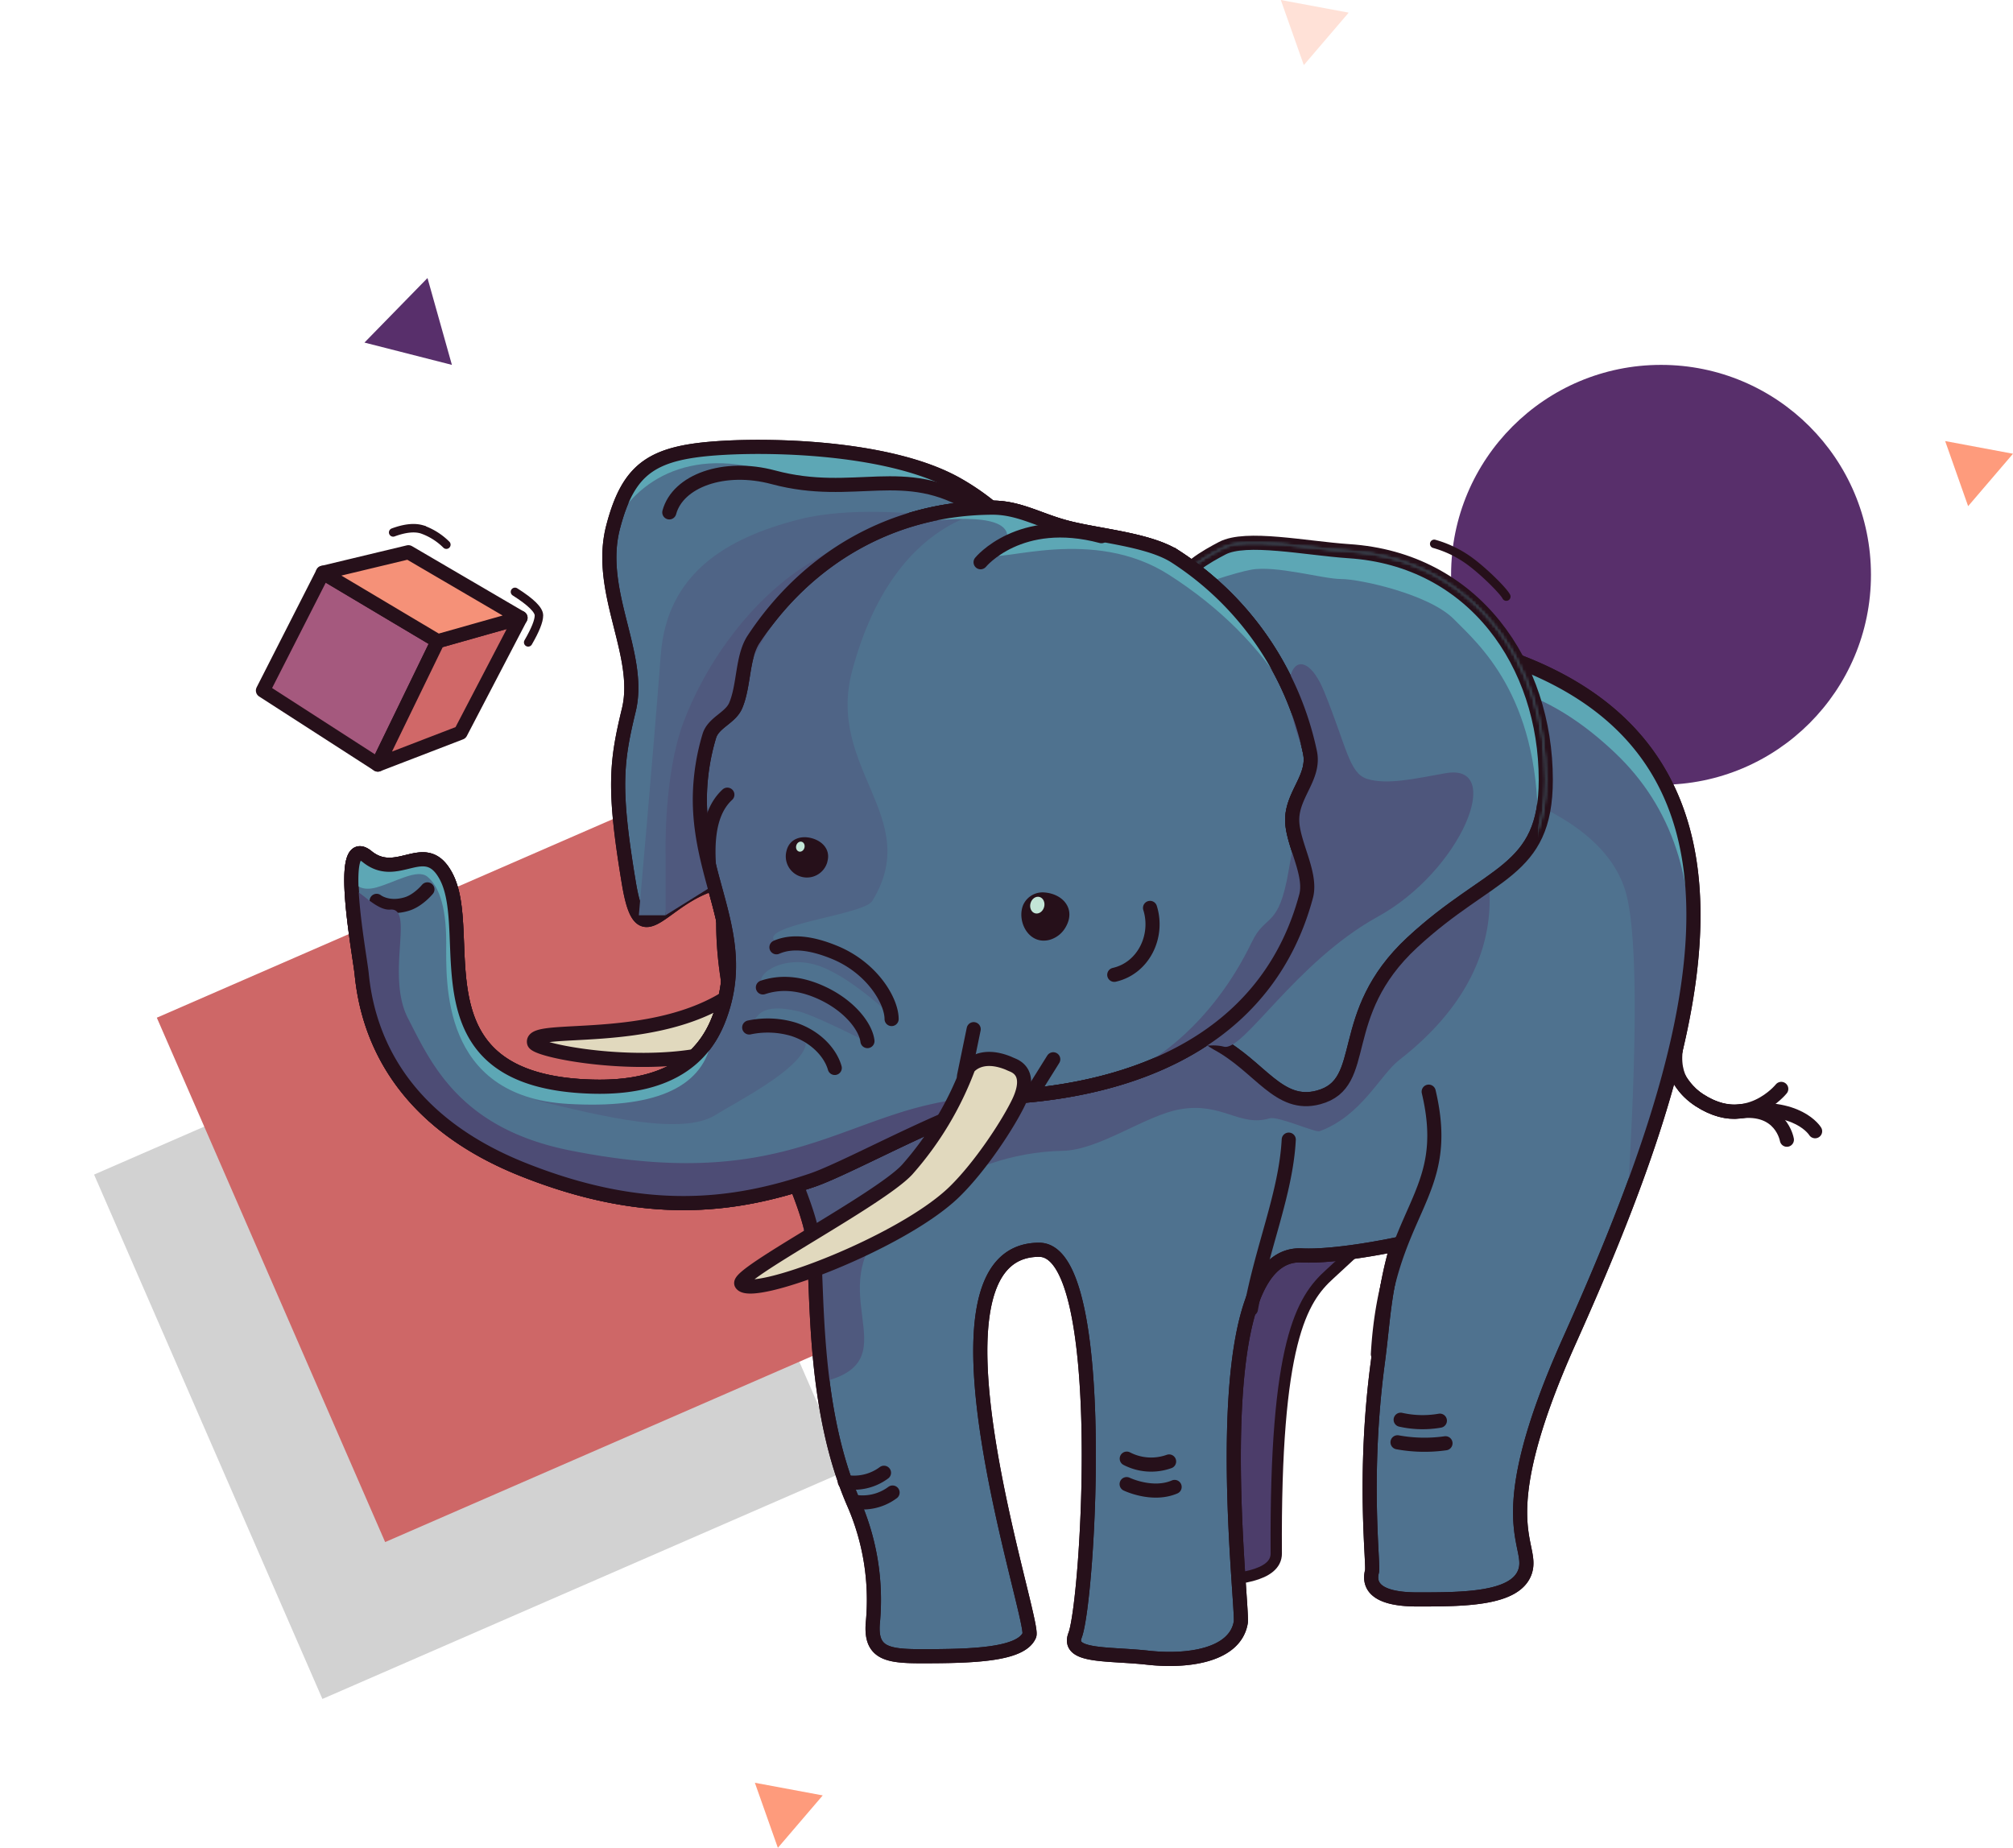 <svg xmlns="http://www.w3.org/2000/svg" viewBox="-50 0 641.58 588.92"><defs><mask id="b" x="180.45" y="183.2" width="323.02" height="345.52" maskUnits="userSpaceOnUse"><path d="M203.87 231.89S174 202 329.28 184.06c37.11-4.28 57.22 7.84 106.45 27.48C519.51 245 490.7 337 450.27 427.1c-26.08 58.12-11.26 64.75-14.18 73.7s-19.74 8.95-34.38 8.95-15.33-5.41-14.43-8.95c.56-2.21-3-30.09 1.84-66.5 1.8-13.5 1.8-22.49 6.29-37.78 0 0-19.14 4.14-30.57 3.59-32.38-1.56-18.53 111.88-19.38 116.95-1.8 10.61-17 12.67-29.63 11.26s-25.88-.09-23.18-7.16c4.26-11.18 11-122.85-11.45-122.85-41.36 0-1.14 118.23-3.12 122.85-2.69 6.3-18.37 6.69-34.42 6.69-10.86 0-16.36-.9-15.46-10.79a77 77 0 00-6.2-38.22c-12.8-29.58-11.37-65.48-12.7-82.32-2.22-28.35-60-100.47-5.39-164.63z" fill="#fff"/></mask><mask id="c" x="180.45" y="183.2" width="354.5" height="345.52" maskUnits="userSpaceOnUse"><g data-name="mask-2"><path data-name="path-1" d="M203.87 231.89S174 202 329.28 184.06c37.11-4.28 57.22 7.84 106.45 27.48C519.51 245 490.7 337 450.27 427.1c-26.08 58.12-11.26 64.75-14.18 73.7s-19.74 8.95-34.38 8.95-15.33-5.41-14.43-8.95c.56-2.21-3-30.09 1.84-66.5 1.8-13.5 1.8-22.49 6.29-37.78 0 0-19.14 4.14-30.57 3.59-32.38-1.56-18.53 111.88-19.38 116.95-1.8 10.61-17 12.67-29.63 11.26s-25.88-.09-23.18-7.16c4.26-11.18 11-122.85-11.45-122.85-41.36 0-1.14 118.23-3.12 122.85-2.69 6.3-18.37 6.69-34.42 6.69-10.86 0-16.36-.9-15.46-10.79a77 77 0 00-6.2-38.22c-12.8-29.58-11.37-65.48-12.7-82.32-2.22-28.35-60-100.47-5.39-164.63z" fill="#fff"/></g></mask><mask id="d" x="322.04" y="148.83" width="142.25" height="201.47" maskUnits="userSpaceOnUse"><path d="M326.06 187.26c-.19-5.17 8.9-10.13 13.48-12.53 7.57-4 26.59 0 40.31.93 40 2.57 62.82 36.17 62.82 72.85 0 29.84-17.67 28.79-42.56 51.86s-13.11 44.88-29.87 49.38c-12.71 3.42-18.57-9.84-32.41-17.27-11.89-6.39-3.54-27.49-11.55-26.38-10.83 1.48 2-46 6.62-56z" fill="#fff"/></mask><mask id="e" x="319.79" y="170.76" width="125.12" height="181.8" maskUnits="userSpaceOnUse"><g data-name="mask-4"><path data-name="path-3" d="M326.06 187.26c-.19-5.17 8.9-10.13 13.48-12.53 7.57-4 26.59 0 40.31.93 40 2.57 62.82 36.17 62.82 72.85 0 29.84-17.67 28.79-42.56 51.86s-13.11 44.88-29.87 49.38c-12.71 3.42-18.57-9.84-32.41-17.27-11.89-6.39-3.54-27.49-11.55-26.38-10.83 1.48 2-46 6.62-56z" fill="#fff"/></g></mask><mask id="f" x="138.3" y="135.1" width="141.29" height="158.11" maskUnits="userSpaceOnUse"><path d="M276.47 191a14 14 0 002.17-13.86c-3.05-7.54-12.86-16.76-23.88-22.92-20.26-11.31-55.93-12.55-74.34-11.48-22.24 1.29-30 6.11-35 25.2-5.38 20.54 9.28 40.6 5 58.32-4.06 16.78-5 25.09 0 55.14s12.95-7.66 44.18 0c12 2.94 6.62-2.77 11.69 2.74 6.85 7.42 25.76-37.31 28.29-47.77l42-45.37z" fill="#fff"/></mask><mask id="g" x="57.74" y="161.78" width="309.96" height="221.65" maskUnits="userSpaceOnUse"><path d="M274.18 349.41c-15.2 1.14-52.69 22.44-65.35 26.73-24.57 8.32-52.88 12.28-92.3-3.49C75.79 356.35 67 328 65.29 310.47 64.71 304.53 57.15 265 67 273s18.49-6.21 25.15 6.24c10 18.71-11.23 65.3 46.27 67.07 31.31 1 38.74-15.46 41.56-24 8-24.23-6.9-41.49-6.93-67.56a71 71 0 013-20.11c1.29-4.4 6.75-5.75 8.46-9.84 2.7-6.44 2-15.37 5.62-20.95 17.11-26 44.25-41.93 76.2-42.06 8.46 0 14.8 4 23.42 6.27 10 2.69 26.36 3.82 34.91 9.36a98.45 98.45 0 0142.85 62.33c1.64 7.75-5.39 13.18-5.65 21.11-.25 7.46 6.38 17.43 4.42 24.75-11.53 43-49.76 60.64-92 63.81z" fill="#fff"/></mask><mask id="h" x="61.97" y="130.31" width="335.63" height="253.12" maskUnits="userSpaceOnUse"><g data-name="mask-8"><path data-name="path-7" d="M274.18 349.41c-15.2 1.14-52.69 22.44-65.35 26.73-24.57 8.32-52.88 12.28-92.3-3.49C75.79 356.35 67 328 65.29 310.47 64.71 304.53 57.15 265 67 273s18.49-6.21 25.15 6.24c10 18.71-11.23 65.3 46.27 67.07 31.31 1 38.74-15.46 41.56-24 8-24.23-6.9-41.49-6.93-67.56a71 71 0 013-20.11c1.29-4.4 6.75-5.75 8.46-9.84 2.7-6.44 2-15.37 5.62-20.95 17.11-26 44.25-41.93 76.2-42.06 8.46 0 14.8 4 23.42 6.27 10 2.69 26.36 3.82 34.91 9.36a98.45 98.45 0 0142.85 62.33c1.64 7.75-5.39 13.18-5.65 21.11-.25 7.46 6.38 17.43 4.42 24.75-11.53 43-49.76 60.64-92 63.81z" fill="#fff"/></g></mask><filter id="a" height="180%" y="-40%" x="-40%" width="180%"><feGaussianBlur stdDeviation="23"/></filter></defs><g data-name="Layer 2"><circle cx="479.4" cy="183.2" r="66.91" fill="#582f6b"/><path transform="rotate(-23.53 230.029 444.573)" filter="url(#a)" fill="#d2d2d2" d="M28.81 280.36h182.28v182.28H28.81z"/><path fill="#ce6767" d="M-.018 324.347l167.124-72.772L239.878 418.7 72.754 491.47z"/><path fill="#582f6b" d="M86.25 88.61l-20.09 20.57 27.87 7.11-7.78-27.68z"/><path fill="#fe9b7c" d="M190.59 568.18l7.33 20.74 14.3-16.71-21.63-4.03zM569.96 140.57l7.32 20.75 14.3-16.71-21.62-4.04z"/><path fill="#ffe1d7" d="M358.22 0l7.33 20.75 14.3-16.72L358.22 0z"/></g><g data-name="Layer 1"><path d="M480.2 307.46c-7.24 0 8.5 8.78 4.62 23.4-3.19 12 2.71 17.13 6.82 19.78 15.28 9.89 26.08-3.6 26.08-3.6" fill="none" stroke="#26101a" stroke-linecap="round" stroke-width="4.5"/><path data-name="Path" d="M482.41 307.46c-7.07 0-5.16 33.89 9.23 43.18 4.72 3.06 9 4.07 12.69 3.6 18.78-2.7 24.18 6.29 24.18 6.29" fill="none" stroke="#26101a" stroke-linecap="round" stroke-width="4.5"/><path data-name="Path" d="M480.2 307.46c-1.25 9.93-2.95 33.89 11.44 43.18 4.72 3.06 9 4 12.68 3.6 13.39-1.8 15.19 9 15.19 9" fill="none" stroke="#26101a" stroke-linecap="round" stroke-width="4.5"/><path data-name="Path" d="M391.39 389.85s-16.77 15.5-17.53 16.19c-9 8.1-17.54 21.59-17.09 89.06.1 14.39-50.81 6.3-50.81 6.3l18.89-110.65 66.54-.9z" fill="#4c3d6a" stroke="#26101a" stroke-width="3.6"/><g data-name="Path"><path data-name="path-1" d="M203.87 231.89S174 202 329.28 184.06c37.11-4.28 57.22 7.84 106.45 27.48C519.51 245 490.7 337 450.27 427.1c-26.08 58.12-11.26 64.75-14.18 73.7s-19.74 8.95-34.38 8.95-15.33-5.41-14.43-8.95c.56-2.21-3-30.09 1.84-66.5 1.8-13.5 1.8-22.49 6.29-37.78 0 0-19.14 4.14-30.57 3.59-32.38-1.56-18.53 111.88-19.38 116.95-1.8 10.61-17 12.67-29.63 11.26s-25.88-.09-23.18-7.16c4.26-11.18 11-122.85-11.45-122.85-41.36 0-1.14 118.23-3.12 122.85-2.69 6.3-18.37 6.69-34.42 6.69-10.86 0-16.36-.9-15.46-10.79a77 77 0 00-6.2-38.22c-12.8-29.58-11.37-65.48-12.7-82.32-2.22-28.35-60-100.47-5.39-164.63z" fill="#4f728f" stroke="#26101a" stroke-width="4.5"/></g><g mask="url(#b)"><path data-name="Path-2" d="M430.39 252.61q33.47 12.33 38.24 33.59t0 97.48q34.83-108 34.84-109.95t-44.63-59.9l-51.73-11.09 23.28 49.87z" fill="#4f6486"/></g><g mask="url(#c)"><path d="M488.26 310.89Q492 265.83 464.81 240T409 218.08l39.86-27.94 86.08 83.59-46.68 37.16z" fill="#5da7b5"/></g><path data-name="Path" d="M212.19 440.43c29.92-7.29-4.59-31.21 24.6-54 1.18-.92 5.89-4.15 8.06-5.52 12.86-8.15 27.57-13.83 43.76-14.13 11.76-.2 26.4-11.3 37.47-13.24 13.51-2.36 18.92 5.74 28.6 2.88 2.64-.79 14.53 4.62 15.93 4.1 13.44-5 19.16-17.87 25.38-22.71C473 277.9 377.92 192.07 316.74 198S203.4 369.66 203.4 369.66l8.79 70.76z" fill="#4f597e"/><path d="M203.87 231.89S174 202 329.28 184.06c37.1-4.29 57.22 7.84 106.45 27.48 57.4 22.91 61.95 73.32 46.12 131.77-7.27 26.87-18.85 55.42-31.58 83.79-26.08 58.12-11.27 64.75-14.18 73.7s-19.74 8.95-34.38 8.95-15.33-5.41-14.43-8.95c.56-2.21-3-30.09 1.84-66.5 1.8-13.5 1.8-22.49 6.29-37.78 0 0-19.14 4.14-30.57 3.59-32.38-1.56-18.53 111.88-19.38 116.95-1.8 10.61-17 12.67-29.63 11.26s-25.88-.09-23.18-7.16c4.26-11.18 11-122.85-11.45-122.85-41.36 0-1.14 118.23-3.12 122.85-2.69 6.3-18.37 6.69-34.43 6.69-10.85 0-16.35-.9-15.45-10.79a77 77 0 00-6.2-38.22c-12.8-29.58-11.37-65.48-12.7-82.32-2.22-28.35-60-100.47-5.39-164.63z" fill="none" stroke="#26101a" stroke-width="4.5"/><path data-name="Path" d="M396.42 452.48a32 32 0 0012.49.3" fill="none" stroke="#26101a" stroke-linecap="round" stroke-linejoin="round" stroke-width="4.5"/><path d="M395.42 459.67a47.68 47.68 0 0015.28.31" fill="none" stroke="#26101a" stroke-linecap="round" stroke-linejoin="round" stroke-width="4.5"/><g><path data-name="Path" d="M207.07 293.21a102.67 102.67 0 01-23.91 23.67c-25 17.12-64.44 9.44-62.94 15.41.74 3 43.09 10.73 66.09 0 14.42-6.73 30-17.09 30-17.09l-9.26-22z" fill="#e1d9be" stroke="#26101a" stroke-width="4.5"/><path data-name="path-3" d="M326.06 187.26c-.19-5.17 8.9-10.13 13.48-12.53 7.57-4 26.59 0 40.31.93 40 2.57 62.82 36.17 62.82 72.85 0 29.84-17.67 28.79-42.56 51.86s-13.11 44.88-29.87 49.38c-12.71 3.42-18.57-9.84-32.41-17.27-11.89-6.39-3.54-27.49-11.55-26.38-10.83 1.48 2-46 6.62-56z" fill="#4f728f" stroke="#26101a" stroke-width="4.5"/><g mask="url(#d)"><path data-name="Path-5" d="M322.58 190.14q18.06-7 26.08-8.55c8-1.51 22.94 2.95 28.82 2.95s28 4.8 35.92 12.81 26.75 24.12 26.75 65.2q0 41.08 24.14-59.83l-86.81-53.89-54.9 18.09z" fill="#5da7b5"/></g><g mask="url(#e)"><path data-name="Path" d="M326.06 187.26c-.19-5.17 8.9-10.13 13.48-12.53 7.57-4 26.59 0 40.31.93 40 2.57 62.82 36.17 62.82 72.85 0 29.84-17.67 28.79-42.56 51.86s-13.11 44.88-29.87 49.38c-12.71 3.42-18.57-9.84-32.41-17.27-11.89-6.39-3.54-27.49-11.55-26.38-10.83 1.48 2-46 6.62-56z" fill="none" stroke="#26101a" stroke-width="4.5"/></g><g data-name="Path"><path data-name="path-5" d="M276.47 191a14 14 0 002.17-13.86c-3.05-7.54-12.86-16.76-23.88-22.92-20.26-11.31-55.93-12.55-74.34-11.48-22.24 1.29-30 6.11-35 25.2-5.38 20.54 9.28 40.6 5 58.32-4.06 16.78-5 25.09 0 55.14s12.95-7.66 44.18 0c12 2.94 6.62-2.77 11.69 2.74 6.85 7.42 25.76-37.31 28.29-47.77l42-45.37z" fill="#4f728f" stroke="#26101a" stroke-width="4.5"/></g><g mask="url(#f)"><path d="M257.26 158.57q-15-4.38-25.5-4.38c-10.54 0-15.31.38-41.93-5.34s-42.33 9.73-46.83 24.79-1 14.93-4.41-11.8q-3.42-26.73 41.92-26.74l82.07 6.06z" fill="#5da7b5"/></g><path d="M276.47 191a14 14 0 002.17-13.86c-3.05-7.54-12.86-16.76-23.88-22.92-20.26-11.31-55.93-12.55-74.34-11.48-22.24 1.29-30 6.11-35 25.2-5.39 20.54 9.27 40.6 5 58.32-4.05 16.78-5 25.09 0 55.14s12.95-7.66 44.17 0c12 2.94 6.62-2.77 11.69 2.74 6.86 7.42 25.76-37.31 28.29-47.77l42-45.37z" fill="none" stroke="#26101a" stroke-width="4.5"/><path data-name="Path" d="M274.18 349.41c-15.2 1.14-52.69 22.44-65.35 26.73-24.57 8.32-52.88 12.28-92.3-3.49C75.79 356.35 67 328 65.29 310.47 64.71 304.53 57.15 265 67 273s18.49-6.21 25.15 6.25c10 18.7-11.23 65.29 46.27 67.06 31.31 1 38.73-15.46 41.56-24 8-24.23-6.9-41.49-6.93-67.56a71 71 0 013-20.11c1.28-4.4 6.75-5.75 8.46-9.84 2.7-6.44 2-15.37 5.62-20.95 17.11-26 44.25-41.93 76.2-42.06 8.46 0 14.8 4 23.42 6.27 10 2.69 26.36 3.82 34.91 9.36a98.45 98.45 0 0142.85 62.33c1.64 7.75-5.39 13.18-5.66 21.11-.24 7.46 6.39 17.43 4.43 24.75-11.53 43-49.76 60.64-92 63.81z" fill="#4f728f" stroke="#26101a" stroke-width="4.5"/><path data-name="Path" d="M271.78 162s-35.81-1.85-50.17 51.75c-8.39 31.28 22.77 46.81 6.39 73.42-2.52 4.1-31.65 7.18-31.58 11.77.05 3.18 21.56 1.89 27.61 8.58s7.29 10.51 10.41 16.3c.59 1.09-13.81-13.49-24.91-16.45-12-3.21-20.69 5.17-15.28 6.62 3.66 1 8.64-1.57 13.53-.11q9 2.68 18 17.87-16.8-8.35-21.29-9.43c-11.87-2.82-12.88 1.68-14.15 2.73-2.48 2 17.29 4.86 16.44 8.13-2.07 8-22.38 18.14-28.72 22.16-10.57 6.7-36 .52-57.39-4.72-7.28-1.78 71.7 17.35 60.32-58.34-1.22-8.16-7.55-20-7.4-33.18 0 0-3.4-17.36 2.26-24.08 11.53-13.66 14-33.11 29-47 35.97-33.18 66.93-26.02 66.93-26.02z" fill="#4f6486"/><path data-name="path-7" d="M274.18 349.41c-15.2 1.14-52.69 22.44-65.35 26.73-24.57 8.32-52.88 12.28-92.3-3.49C75.79 356.35 67 328 65.29 310.47 64.71 304.53 57.15 265 67 273s18.49-6.21 25.15 6.24c10 18.71-11.23 65.3 46.27 67.07 31.31 1 38.74-15.46 41.56-24 8-24.23-6.9-41.49-6.93-67.56a71 71 0 013-20.11c1.29-4.4 6.75-5.75 8.46-9.84 2.7-6.44 2-15.37 5.62-20.95 17.11-26 44.25-41.93 76.2-42.06 8.46 0 14.8 4 23.42 6.27 10 2.69 26.36 3.82 34.91 9.36a98.45 98.45 0 0142.85 62.33c1.64 7.75-5.39 13.18-5.65 21.11-.25 7.46 6.38 17.43 4.42 24.75-11.53 43-49.76 60.64-92 63.81z" fill="none" stroke="#26101a" stroke-width="4.5"/><g mask="url(#g)"><path data-name="Path-4" d="M61.66 279.41q2.28 5.11 8.35 3.41c6.06-1.7 13-6.06 16.21-3.41s6 8.46 6 20.89-1.87 49.15 38.83 51.52q40.71 2.37 45.56-19.41l-84.38-75.35-34.49 9 3.92 13.39z" fill="#5da7b5"/></g><g mask="url(#h)"><path d="M229.48 168.36q41.6-7.11 41.59 2.7c0 9.8-8.87 3.1-5.7 5.75s32.8-9.25 57.21 6.39q24.42 15.63 38.14 38.18l36.88-15.72-84.38-75.35-34.49 9-49.25 29.09z" fill="#5da7b5"/></g><path data-name="Path" d="M213.71 274.54c1-3.6-1.41-6.43-5-7.4s-7.07.31-8 3.91a6.74 6.74 0 1012.95 3.76 2.76 2.76 0 00.05-.27zm76.1 20.65c3-5.56-1-10.23-6.76-10.74a6.76 6.76 0 00-7 4.1c-2 5.2 1.87 12.66 8.42 11a8.56 8.56 0 005.32-4.33z" fill="#26101a"/><path data-name="Path" d="M188.79 327.46a28.54 28.54 0 0114 .55c7.14 2.28 11.89 7.5 13.26 12.35M86.22 283.45s-2.9 3.55-6.55 4.66c-6.08 1.86-9.63-1-9.63-1m123.11 27.59q7.86-2.62 16.82.9c10.16 4 15.93 11.39 16.5 16.2m-29-29.9q7.16-3.15 18.91 1.79c11.76 5 17.79 15.38 17.79 21.08" fill="none" stroke="#26101a" stroke-linecap="round" stroke-width="4.5"/><path d="M316.54 289.36c2.81 8.91-2 19.18-11.4 21.32M82.93 337.49a12.71 12.71 0 01-9.13.13M89.23 346.48a12.69 12.69 0 01-9.14.13M97.32 355.48a12.71 12.71 0 01-9.13.13M181.82 253.27c-6.88 6.31-6.37 18-5.56 26.13" fill="none" stroke="#26101a" stroke-linecap="round" stroke-width="4.5"/><path data-name="Path" d="M163.32 163.3c2.68-10 17.39-15.42 33.19-11.18 25.92 6.94 41.68-4.7 63.8 9.18" fill="none" stroke="#26101a" stroke-linecap="round" stroke-width="4.5"/><path data-name="Path" d="M316.18 338.28s16-6.81 23.89-4.7c6.17 1.66 22.88-27 49.05-41.42 26.66-14.65 40.75-49.18 21.59-45.73-10.27 1.85-18.81 3.75-25 1.8-5.72-1.8-6.46-10.06-13.66-27.78s-17.37-7.18-6.43 19.27c1.89 4.54-4 32.13-4.92 37.79-3.16 18.65-7.3 13.53-11.68 22.64-13.32 27.72-32.85 38.13-32.85 38.13z" fill="#4e567c"/><path data-name="Path" d="M61.46 285.29c0-6 7.26 5.09 12.91 4.6 7.84-.69-1.52 20.8 5.7 34.73s16.17 34.92 51.44 42c54.79 10.95 76.87-2.69 103.41-11.41A120.44 120.44 0 01271 349s-16.39 3.06-28 11.13-54.83 23.51-75.24 23.51-60.1-10.57-77.17-24.1-23.45-35.38-26.23-49.1l-1.77-5.54v-9.06z" fill="#4d4c75"/><ellipse cx="280.62" cy="288.48" rx="2.7" ry="2.25" transform="rotate(-75 280.612 288.484)" fill="#c3e5d7"/><ellipse data-name="Oval" cx="205.08" cy="269.83" rx="1.62" ry="1.35" transform="rotate(-75 205.085 269.83)" fill="#c3e5d7"/><path data-name="Path" d="M205.2 177.73c-12 8.73-20.16 16.06-26.88 26.22-2.56 3.87-3.11 9.59-5.38 14.52-1.53 3.31-5.44 5.24-6.33 9.46-8.44 40-4.46 63.75-4.46 63.75l13.44-8.38v-7s-6.11-24.36.28-41.28c1.83-4.83 4.36-5.26 7-10.71 6.5-13.62 15.22-32.84 27.52-41.52A196.08 196.08 0 01244.26 164c-2.15-.25-23.09 2.13-39.06 13.75z" fill="#4f597e"/><path data-name="Path" d="M244.26 164c-2.15-.25-23.51-2.57-39.51 1.52-23.54 6-42.17 17.39-44.14 43.12-2.44 31.94-7 83.06-7 83.06h8.52v-19.33s-.66-25.33 5.73-42.24 18.94-35.91 36.16-48.06c16.61-11.73 40.24-18.07 40.24-18.07z" fill="#4f6486"/><path d="M274.18 349.41c-15.2 1.14-52.69 22.44-65.35 26.73-24.57 8.32-52.88 12.28-92.3-3.49C75.79 356.35 67 328 65.29 310.47 64.71 304.53 57.15 265 67 273s18.49-6.21 25.15 6.25c10 18.7-11.23 65.29 46.27 67.06 31.31 1 38.73-15.46 41.56-24 8-24.23-6.9-41.49-6.93-67.56a71 71 0 013-20.11c1.28-4.4 6.75-5.75 8.46-9.84 2.7-6.44 2-15.37 5.62-20.95 17.11-26 44.25-41.93 76.2-42.06 8.46 0 14.8 4 23.42 6.27 10 2.69 26.36 3.82 34.91 9.36a98.45 98.45 0 0142.85 62.33c1.64 7.75-5.39 13.18-5.66 21.11-.24 7.46 6.39 17.43 4.43 24.75-11.53 43-49.76 60.64-92 63.81z" fill="none" stroke="#26101a" stroke-width="4.5"/><path data-name="Path" d="M273.12 339.59c4.45 2.13 3.72 7 1.66 11.43-3.2 6.81-12.15 20.62-20.64 28.87-16.8 16.3-64.6 34.34-67.84 29.26-2-3 44.3-27 52.88-36.44a103.67 103.67 0 0019.44-32.4s3.61-5.22 12.81-1.46c.59.29 1.17.5 1.69.74z" fill="#e1d9be" stroke="#26101a" stroke-linecap="round" stroke-linejoin="round" stroke-width="4.5"/><path data-name="Path" d="M260.33 328l-3.09 15m5.29-163.81s12.47-15.28 38.53-8.3M285.69 337.6l-6.5 10.4" fill="none" stroke="#26101a" stroke-linecap="round" stroke-width="4.5"/></g><path data-name="Path" d="M219.26 472.27a16 16 0 0012.48-2.89m-9.74 9.19a16 16 0 0012.48-2.89m74.64-10.8a16.92 16.92 0 0013.49.9m26.08-48.57c3.6-19.79 11.16-36.89 12.06-54m28.41 68.37c2.7-46.78 24.28-49.48 16.19-83.66M309.08 473s8.18 3.95 15.29.9" fill="none" stroke="#26101a" stroke-linecap="round" stroke-linejoin="round" stroke-width="4.5"/><g><path d="M407.11 173.33a35.28 35.28 0 0110.89 5.19c4.86 3.46 11.27 9.91 12.09 11.62" fill="none" stroke="#26101a" stroke-linecap="round" stroke-width="2.7"/></g><g><path data-name="Path-3" d="M75.31 169.69c3.69-1.36 6.71-1.68 9.09-1a20.56 20.56 0 017.86 4.9" fill="none" stroke="#26101a" stroke-linecap="round" stroke-width="2.7"/></g><g data-name="Group-4" stroke="#26101a"><g stroke-linejoin="round" stroke-width="4.5"><path d="M52.91 182.54l36.62 21.8-19.11 39.34-36.62-23.6z" fill="#a5597e"/><path data-name="Rectangle" d="M89.53 204.34l26.37-7.45-19.11 36.64-26.37 10.15z" fill="#d06868"/><path d="M80.17 176l35.73 20.9-26.37 7.45-36.63-21.81z" fill="#f59178"/></g><path data-name="Path-3" d="M114.13 188.63q7.64 4.85 7.64 7.51t-3.43 8.59" fill="none" stroke-linecap="round" stroke-width="2.7"/></g></g></svg>